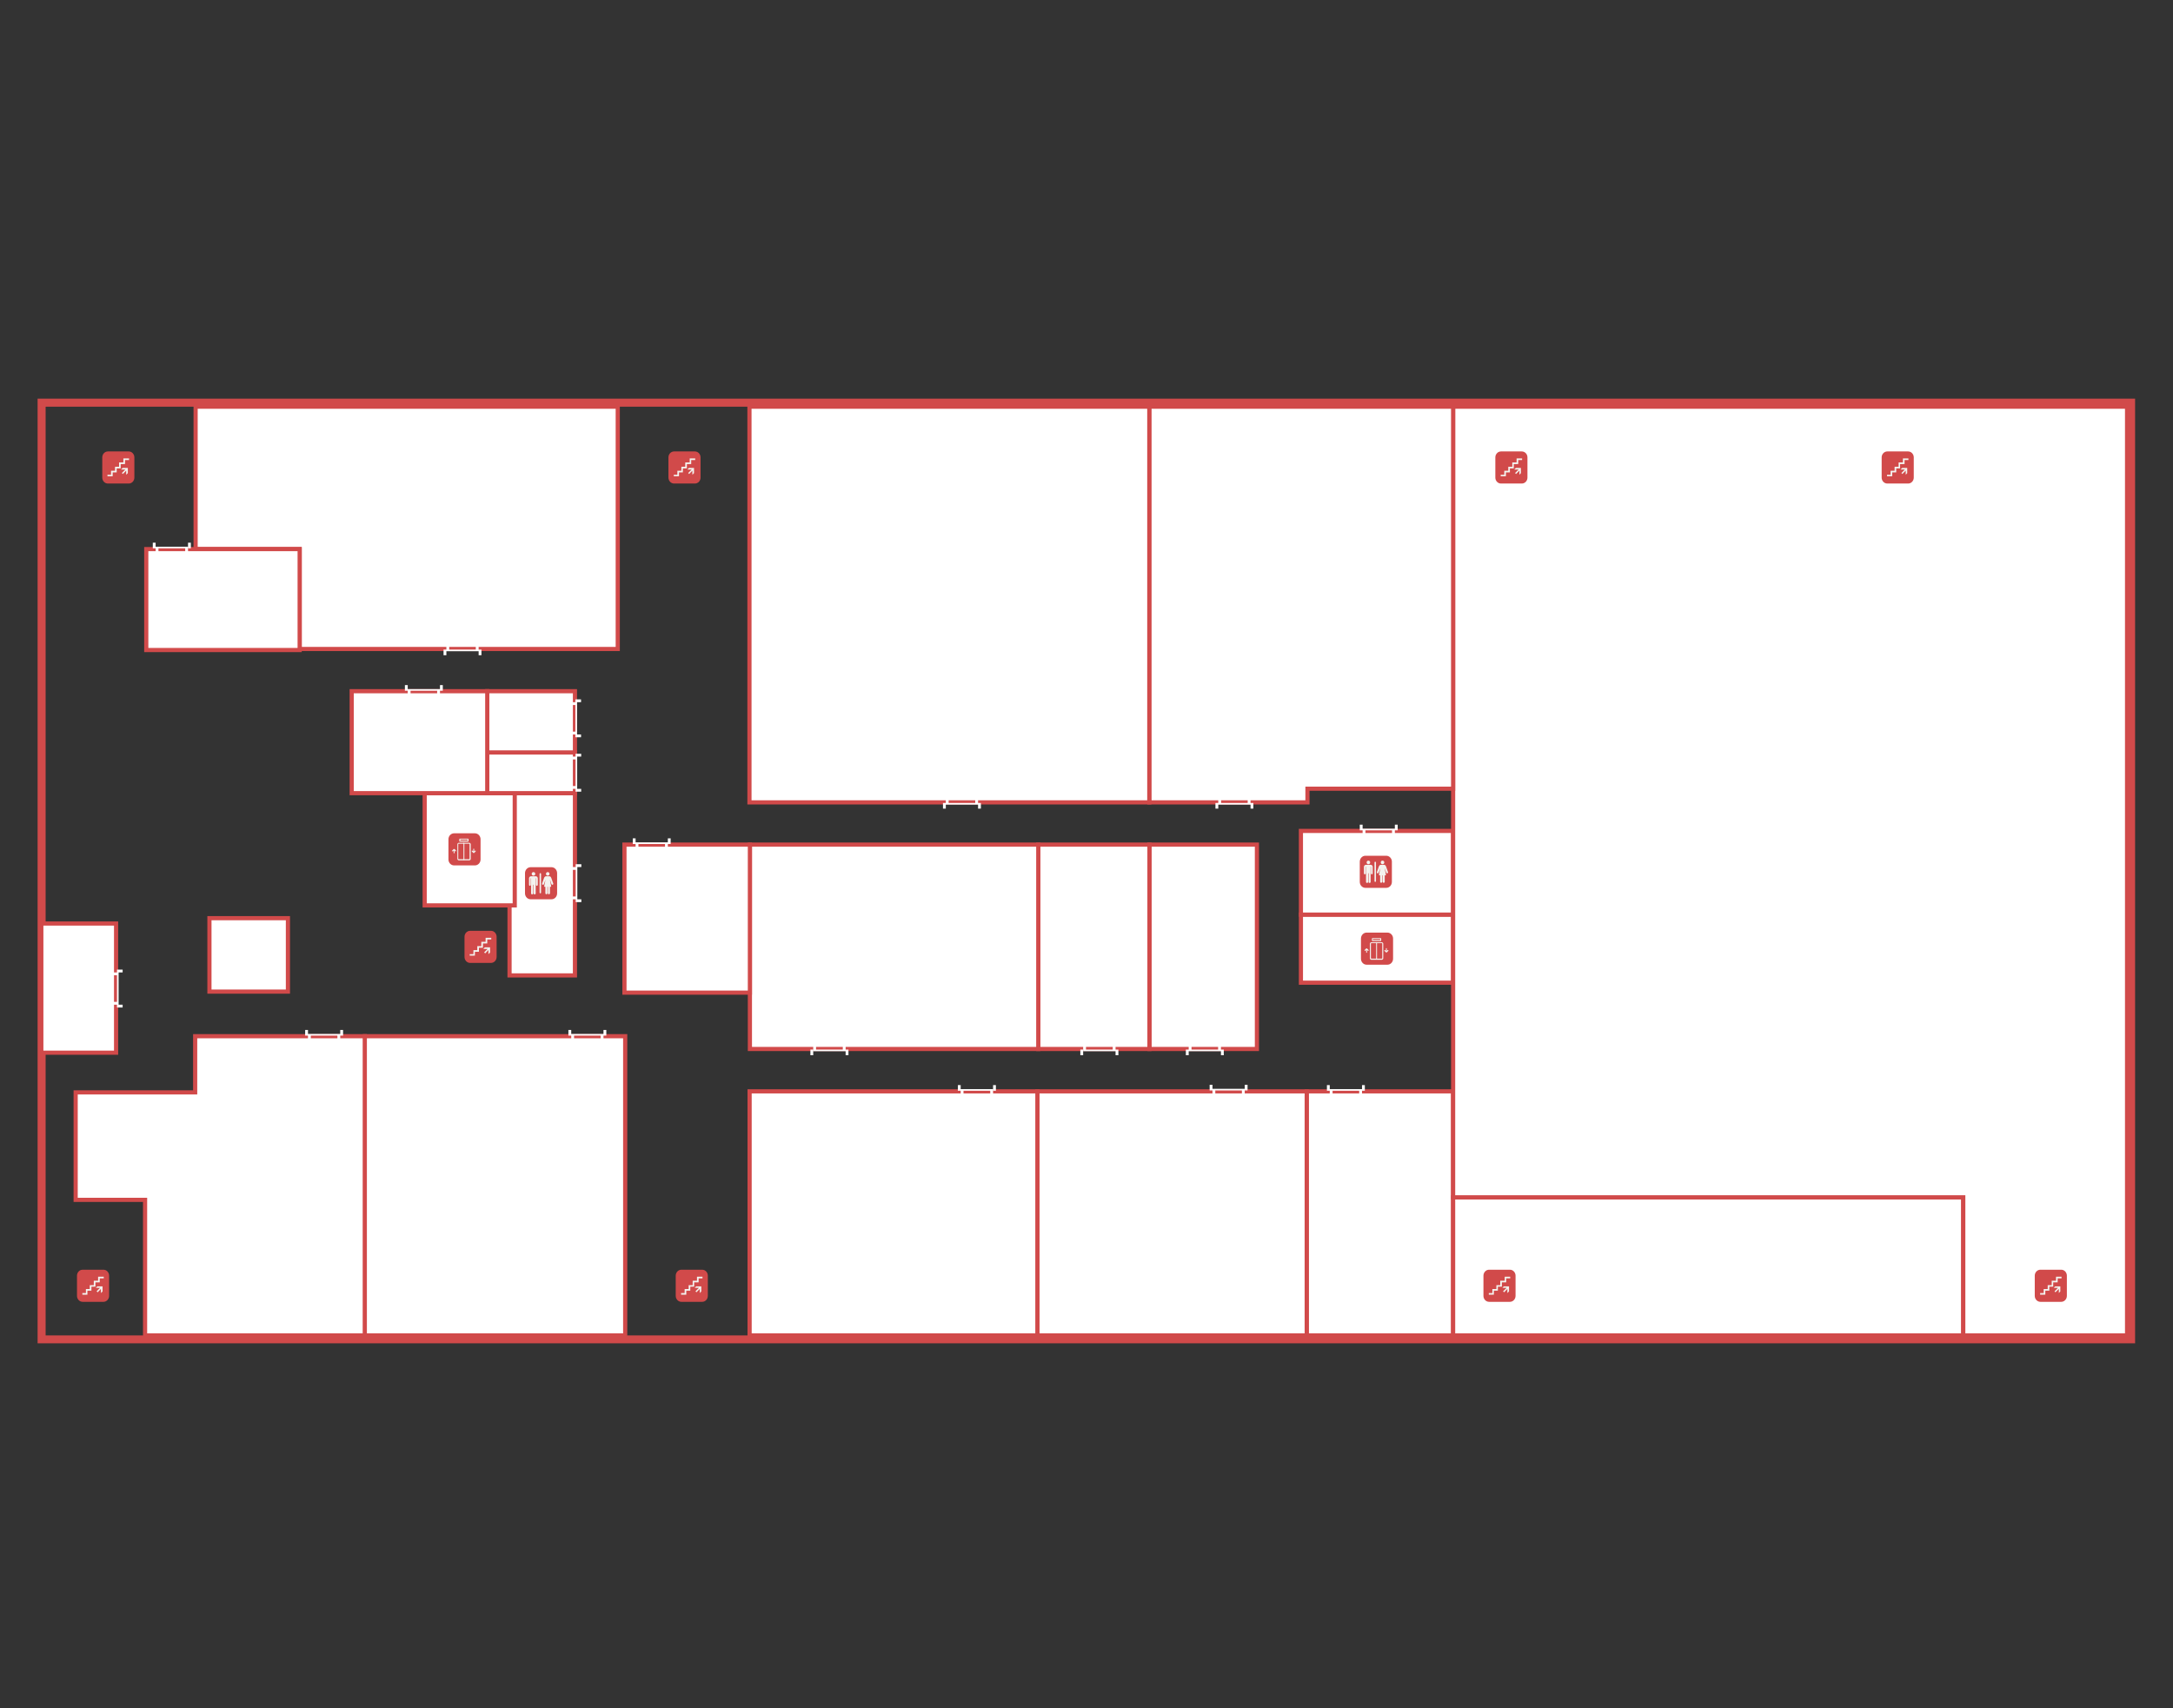 <?xml version="1.0" encoding="UTF-8"?>
<svg xmlns="http://www.w3.org/2000/svg" version="1.1" viewBox="0 0 1461.9 1149.1">
  <rect x="0" y="0" width="1461.9" height="1149.1" fill="#333333" stroke="none"/>
  <defs>
    <style>
      .cls-1, .cls-2 {
        fill: #fff;
      }

      .cls-1, .cls-2, .cls-3, .cls-4 {
        fill-rule: evenodd;
      }

      .cls-2 {
        stroke: #d14a4a;
        stroke-miterlimit: 10;
        stroke-width: 2.8px;
      }

      .cls-5, .cls-4 {
        fill: #f3f3ef;
      }

      .cls-3 {
        fill: #d14a4a;
      }
    </style>
  </defs>
  <!-- Generator: Adobe Illustrator 28.7.1, SVG Export Plug-In . SVG Version: 1.2.0 Build 142)  -->
  <g>
    <g id="_Слой_1" data-name="Слой_1">
      <path class="cls-3" d="M1436.4,268.2H25.3v635.5h1411.1V268.2h0ZM30.7,273.6h1400.3v624.8H30.7V273.6h0Z"/>
      <polygon id="f2-19" class="cls-2" points="879.1 734.2 879.1 898.4 977.6 898.4 977.6 805.5 977.6 734.2 879.1 734.2"/>
      <polygon id="f2-18" class="cls-2" points="697.9 734.2 697.9 898.4 879.1 898.4 879.1 734.2 697.9 734.2"/>
      <polygon id="f2-17" class="cls-2" points="504.3 734.2 504.3 898.4 697.9 898.4 697.9 734.2 504.3 734.2"/>
      <polygon id="f2-16" class="cls-2" points="245.4 697.1 245.4 898.4 420.6 898.4 420.6 697.1 245.4 697.1"/>
      <polygon id="f2-15" class="cls-2" points="245.4 697.1 131.3 697.1 131.3 734.9 50.9 734.9 50.9 807.2 97.6 807.2 97.6 898.4 245.4 898.4 245.4 697.1"/>
      <polygon id="f2-guard" class="cls-2" points="193.7 666.5 193.7 617.7 157.9 617.7 140.9 617.7 140.9 667.1 193.7 667.1 193.7 666.5"/>
      <polygon id="f2-tambur" class="cls-2" points="78.1 707.3 78.1 621.3 43.9 621.3 27.8 621.3 27.8 708.2 78.1 708.2 78.1 707.3"/>
      <polygon id="f2-elevator-right" class="cls-2" points="875.2 661.1 977.6 661.1 977.6 615.3 875.2 615.3 875.2 661.1"/>
      <polygon id="f2-toilet-right" class="cls-2" points="875.2 615.3 977.6 615.3 977.6 559 875.2 559 875.2 615.3"/>
      <polygon id="f2-14" class="cls-2" points="845.6 705.7 845.6 568.2 773.3 568.2 773.3 705.7 845.6 705.7"/>
      <polygon id="f2-13" class="cls-2" points="773.3 705.7 773.3 568.2 698.5 568.2 698.5 705.7 773.3 705.7"/>
      <polygon id="f2-12" class="cls-2" points="698.5 705.7 698.5 568.2 504.5 568.2 504.5 667.8 504.5 705.7 698.5 705.7"/>
      <polygon id="f2-11" class="cls-2" points="504.5 667.8 504.5 568.2 420.1 568.2 420.1 667.8 504.5 667.8"/>
      <polygon id="f2-toilet-left" class="cls-2" points="386.8 656.2 386.8 533.6 342.8 533.6 342.8 609.1 342.8 656.2 386.8 656.2"/>
      <polygon id="f2-elevator-center" class="cls-2" points="346.3 609.1 346.3 533.6 331.2 533.6 285.7 533.6 285.7 609.1 346.3 609.1"/>
      <polygon id="f2-9" class="cls-2" points="342.8 533.6 386.8 533.6 386.8 506.2 327.8 506.2 327.8 533.6 342.8 533.6"/>
      <polygon id="f2-8" class="cls-2" points="327.8 506.2 386.8 506.2 386.8 465 327.8 465 327.8 506.2"/>
      <polygon id="f2-7" class="cls-2" points="327.8 533.6 327.8 506.2 327.8 465 236.6 465 236.6 533.6 282.2 533.6 327.8 533.6"/>
      <polygon id="f2-6" class="cls-2" points="977.6 805.5 977.6 898.4 1320.8 898.4 1320.8 805.5 977.6 805.5"/>
      <polygon id="f2-5" class="cls-2" points="977.6 805.5 1320.8 805.5 1320.8 898.4 1431 898.4 1431 273.6 977.6 273.6 977.6 530.6 977.6 559 977.6 615.3 977.6 661.1 977.6 734.2 977.6 805.5"/>
      <polygon id="f2-4" class="cls-2" points="879.6 530.6 977.6 530.6 977.6 273.6 773.2 273.6 773.2 539.8 817.7 539.8 879.6 539.8 879.6 530.6"/>
      <polygon id="f2-3" class="cls-2" points="504.2 273.6 504.2 539.8 773.2 539.8 773.2 273.6 504.2 273.6"/>
      <polygon id="f2-2" class="cls-2" points="201.6 369.4 201.6 436.6 415.6 436.6 415.6 273.6 131.6 273.6 131.6 369.4 201.6 369.4"/>
      <polygon id="f2-1" class="cls-2" points="201.6 436.6 201.6 369.4 131.6 369.4 98.4 369.4 98.4 437.3 201.6 437.3 201.6 436.6"/>
      <g id="elevator_x5F_icon">
        <path class="cls-3" d="M305.5,560.6h14c2.1,0,3.8,1.8,3.8,4v13.6c0,2.2-1.7,4-3.8,4h-14c-2.1,0-3.8-1.8-3.8-4v-13.6c0-2.2,1.7-4,3.8-4Z"/>
        <path class="cls-4" d="M316.7,568c0-.6-.5-1-1-1h-7c-.6,0-1,.5-1,1v9.8c0,.6.5,1,1,1h7c.6,0,1-.5,1-1v-9.8ZM315.6,567.6c.2,0,.3.2.3.3v9.8c0,.2-.2.3-.3.3h-7c-.2,0-.3-.2-.3-.3v-9.8c0-.2.2-.3.3-.3h7Z"/>
        <path class="cls-4" d="M312.1,566.9c.2,0,.3.2.3.3v11.2c0,.2-.2.3-.3.3s-.3-.2-.3-.3v-11.2c0-.2.2-.3.3-.3Z"/>
        <path class="cls-4" d="M309,564.5c0-.2.2-.3.3-.3h5.6c.2,0,.3.2.3.3v1.4c0,.2-.2.3-.3.3h-5.6c-.2,0-.3-.2-.3-.3v-1.4h0ZM309.7,564.8v.7h4.9v-.7h-4.9Z"/>
        <path class="cls-4" d="M318.5,573.8c.1.1.4.1.5,0l1-1c.1-.1.1-.4,0-.5-.1-.1-.4-.1-.5,0l-.5.5v-1.6c0-.2-.2-.3-.3-.3s-.3.2-.3.3v1.6l-.5-.5c-.1-.1-.4-.1-.5,0-.1.1-.1.4,0,.5l1,1h0Z"/>
        <path class="cls-4" d="M305.3,571.2c.1-.1.4-.1.5,0l1,1c.1.1.1.4,0,.5-.1.1-.4.1-.5,0l-.5-.5v1.6c0,.2-.2.3-.3.3s-.3-.2-.3-.3v-1.6l-.5.5c-.1.1-.4.1-.5,0-.1-.1-.1-.4,0-.5l1-1h0Z"/>
      </g>
      <g id="toilet-icon">
        <path class="cls-3" d="M357,583.4h14c2.1,0,3.8,1.8,3.8,4v13.6c0,2.2-1.7,4-3.8,4h-14c-2.1,0-3.8-1.8-3.8-4v-13.6c0-2.2,1.7-4,3.8-4Z"/>
        <path class="cls-5" d="M360.5,589.5h-3.2c-.8,0-1.4.6-1.4,1.4v4.4c0,.3.2.6.6.6h0c.3,0,.6-.3.6-.6v-4.4s0,0,0,0c0,0,0-.1.1-.1,0,0,.1,0,.1.1v10.1c0,.4.3.7.7.7s.7-.3.7-.7v-5.8h.3v5.8c0,.4.3.7.7.7s.7-.3.7-.7c0-9.5,0-4.1,0-10.1,0,0,0-.1.1-.1,0,0,.1,0,.1.1h0v4.4c0,.3.3.6.6.6h0c.3,0,.6-.3.6-.6v-4.4s0,0,0,0c0-.8-.6-1.4-1.4-1.4h0Z"/>
        <circle class="cls-5" cx="358.9" cy="587.9" r="1.2"/>
        <path class="cls-5" d="M372.2,594.4s-1.1-3.1-1.3-3.7c-.3-.8-.7-1.2-1.4-1.2h-2.1c-.6,0-1.1.4-1.4,1.2-.2.5-1.3,3.6-1.3,3.7-.1.3,0,.7.4.8.3.1.7,0,.8-.4,0-.1.7-1.9,1.1-3,0,.3,0-.3-.9,4.4,0,.2.1.4.3.4h.5v4.3c0,.4.3.7.7.7s.7-.3.7-.7v-4.3h.3v4.3c0,.4.3.7.7.7s.7-.3.7-.7v-4.3h.5c.2,0,.4-.2.3-.4-.9-4.7-.8-4.2-.8-4.4.4,1.1,1,2.9,1,3,.1.3.5.5.8.4.3-.1.5-.4.4-.8h0Z"/>
        <circle class="cls-5" cx="368.5" cy="587.9" r="1.2"/>
        <path class="cls-5" d="M363.5,587.4c-.3,0-.5.2-.5.5v12.6c0,.3.2.5.5.5s.5-.2.5-.5v-12.6c0-.3-.2-.5-.5-.5Z"/>
      </g>
      <g id="stairs-icon">
        <path class="cls-3" d="M72.6,303.7h14c2.1,0,3.8,1.8,3.8,4v13.6c0,2.2-1.7,4-3.8,4h-14c-2.1,0-3.8-1.8-3.8-4v-13.6c0-2.2,1.7-4,3.8-4Z"/>
        <polygon class="cls-5" points="86 315.9 86 314.8 84.9 314.8 82.5 314.8 81.4 315.9 84.3 315.9 82 318.2 82.6 318.9 84.9 316.6 84.9 319.4 86 318.3 86 315.9"/>
        <polygon class="cls-5" points="75.8 317.8 78.5 317.8 78.5 315.1 81.2 315.1 81.2 312.2 84.1 312.2 84.1 309.5 86.8 309.5 86.8 308.4 83 308.4 83 311.1 80.1 311.1 80.1 314 77.4 314 77.4 316.7 74.7 316.7 74.7 319.4 72.3 319.4 72.3 320.4 75.8 320.4 75.8 317.8"/>
      </g>
      <g id="stairs-icon_29">
        <path class="cls-3" d="M55.6,854.2h14c2.1,0,3.8,1.8,3.8,4v13.6c0,2.2-1.7,4-3.8,4h-14c-2.1,0-3.8-1.8-3.8-4v-13.6c0-2.2,1.7-4,3.8-4Z"/>
        <polygon class="cls-5" points="69 866.4 69 865.4 67.9 865.4 65.5 865.4 64.4 866.4 67.3 866.4 65 868.7 65.7 869.4 67.9 867.1 67.9 869.9 69 868.8 69 866.4"/>
        <polygon class="cls-5" points="58.8 868.3 61.5 868.3 61.5 865.6 64.2 865.6 64.2 862.7 67.1 862.7 67.1 860 69.8 860 69.8 858.9 66 858.9 66 861.6 63.1 861.6 63.1 864.6 60.4 864.6 60.4 867.2 57.8 867.2 57.8 869.9 55.4 869.9 55.4 871 58.8 871 58.8 868.3"/>
      </g>
      <g id="stairs-icon_30">
        <path class="cls-3" d="M458.4,854.2h14c2.1,0,3.8,1.8,3.8,4v13.6c0,2.2-1.7,4-3.8,4h-14c-2.1,0-3.8-1.8-3.8-4v-13.6c0-2.2,1.7-4,3.8-4Z"/>
        <polygon class="cls-5" points="471.8 866.4 471.8 865.4 470.8 865.4 468.4 865.4 467.3 866.4 470.2 866.4 467.9 868.7 468.5 869.4 470.8 867.1 470.8 869.9 471.8 868.8 471.8 866.4"/>
        <polygon class="cls-5" points="461.7 868.3 464.4 868.3 464.4 865.6 467 865.6 467 862.7 470 862.7 470 860 472.6 860 472.6 858.9 468.9 858.9 468.9 861.6 466 861.6 466 864.6 463.3 864.6 463.3 867.2 460.6 867.2 460.6 869.9 458.2 869.9 458.2 871 461.7 871 461.7 868.3"/>
      </g>
      <g id="stairs-icon_31">
        <path class="cls-3" d="M1001.8,854.2h14c2.1,0,3.8,1.8,3.8,4v13.6c0,2.2-1.7,4-3.8,4h-14c-2.1,0-3.8-1.8-3.8-4v-13.6c0-2.2,1.7-4,3.8-4Z"/>
        <polygon class="cls-5" points="1015.2 866.4 1015.2 865.4 1014.1 865.4 1011.7 865.4 1010.7 866.4 1013.6 866.4 1011.2 868.7 1011.9 869.4 1014.1 867.1 1014.1 869.9 1015.2 868.8 1015.2 866.4"/>
        <polygon class="cls-5" points="1005 868.3 1007.7 868.3 1007.7 865.6 1010.4 865.6 1010.4 862.7 1013.3 862.7 1013.3 860 1016 860 1016 858.9 1012.3 858.9 1012.3 861.6 1009.3 861.6 1009.3 864.6 1006.7 864.6 1006.7 867.2 1004 867.2 1004 869.9 1001.6 869.9 1001.6 871 1005 871 1005 868.3"/>
      </g>
      <g id="stairs-icon_32">
        <path class="cls-3" d="M1372.7,854.2h14c2.1,0,3.8,1.8,3.8,4v13.6c0,2.2-1.7,4-3.8,4h-14c-2.1,0-3.8-1.8-3.8-4v-13.6c0-2.2,1.7-4,3.8-4Z"/>
        <polygon class="cls-5" points="1386.1 866.4 1386.1 865.4 1385.1 865.4 1382.7 865.4 1381.6 866.4 1384.5 866.4 1382.2 868.7 1382.8 869.4 1385.1 867.1 1385.1 869.9 1386.1 868.8 1386.1 866.4"/>
        <polygon class="cls-5" points="1376 868.3 1378.7 868.3 1378.7 865.6 1381.3 865.6 1381.3 862.7 1384.3 862.7 1384.3 860 1386.9 860 1386.9 858.9 1383.2 858.9 1383.2 861.6 1380.3 861.6 1380.3 864.6 1377.6 864.6 1377.6 867.2 1374.9 867.2 1374.9 869.9 1372.5 869.9 1372.5 871 1376 871 1376 868.3"/>
      </g>
      <g id="stairs-icon_33">
        <path class="cls-3" d="M453.5,303.7h14c2.1,0,3.8,1.8,3.8,4v13.6c0,2.2-1.7,4-3.8,4h-14c-2.1,0-3.8-1.8-3.8-4v-13.6c0-2.2,1.7-4,3.8-4Z"/>
        <polygon class="cls-5" points="466.9 315.9 466.9 314.8 465.8 314.8 463.5 314.8 462.4 315.9 465.3 315.9 463 318.2 463.6 318.9 465.8 316.6 465.8 319.4 466.9 318.3 466.9 315.9"/>
        <polygon class="cls-5" points="456.8 317.8 459.4 317.8 459.4 315.1 462.1 315.1 462.1 312.2 465 312.2 465 309.5 467.7 309.5 467.7 308.4 464 308.4 464 311.1 461 311.1 461 314 458.4 314 458.4 316.7 455.7 316.7 455.7 319.4 453.3 319.4 453.3 320.4 456.8 320.4 456.8 317.8"/>
      </g>
      <g id="stairs-icon_34">
        <path class="cls-3" d="M1009.8,303.7h14c2.1,0,3.8,1.8,3.8,4v13.6c0,2.2-1.7,4-3.8,4h-14c-2.1,0-3.8-1.8-3.8-4v-13.6c0-2.2,1.7-4,3.8-4Z"/>
        <polygon class="cls-5" points="1023.2 315.9 1023.2 314.8 1022.2 314.8 1019.8 314.8 1018.7 315.9 1021.6 315.9 1019.3 318.2 1019.9 318.9 1022.2 316.6 1022.2 319.4 1023.2 318.3 1023.2 315.9"/>
        <polygon class="cls-5" points="1013.1 317.8 1015.8 317.8 1015.8 315.1 1018.4 315.1 1018.4 312.2 1021.4 312.2 1021.4 309.5 1024 309.5 1024 308.4 1020.3 308.4 1020.3 311.1 1017.4 311.1 1017.4 314 1014.7 314 1014.7 316.7 1012 316.7 1012 319.4 1009.6 319.4 1009.6 320.4 1013.1 320.4 1013.1 317.8"/>
      </g>
      <g id="stairs-icon_35">
        <path class="cls-3" d="M1269.7,303.7h14c2.1,0,3.8,1.8,3.8,4v13.6c0,2.2-1.7,4-3.8,4h-14c-2.1,0-3.8-1.8-3.8-4v-13.6c0-2.2,1.7-4,3.8-4Z"/>
        <polygon class="cls-5" points="1283.1 315.9 1283.1 314.8 1282.1 314.8 1279.7 314.8 1278.6 315.9 1281.5 315.9 1279.2 318.2 1279.8 318.9 1282.1 316.6 1282.1 319.4 1283.1 318.3 1283.1 315.9"/>
        <polygon class="cls-5" points="1273 317.8 1275.7 317.8 1275.7 315.1 1278.3 315.1 1278.3 312.2 1281.3 312.2 1281.3 309.5 1283.9 309.5 1283.9 308.4 1280.2 308.4 1280.2 311.1 1277.3 311.1 1277.3 314 1274.6 314 1274.6 316.7 1271.9 316.7 1271.9 319.4 1269.5 319.4 1269.5 320.4 1273 320.4 1273 317.8"/>
      </g>
      <g id="toilet-icon_36">
        <path class="cls-3" d="M918.6,575.7h14c2.1,0,3.8,1.8,3.8,4v13.6c0,2.2-1.7,4-3.8,4h-14c-2.1,0-3.8-1.8-3.8-4v-13.6c0-2.2,1.7-4,3.8-4Z"/>
        <path class="cls-5" d="M922.2,581.8h-3.2c-.8,0-1.4.6-1.4,1.4v4.4c0,.3.2.6.6.6h0c.3,0,.6-.3.6-.6v-4.4s0,0,0,0c0,0,0-.1.1-.1s.1,0,.1.1v10.1c0,.4.3.7.7.7s.7-.3.7-.7v-5.8h.3v5.8c0,.4.3.7.7.7s.7-.3.7-.7c0-9.5,0-4.1,0-10.1,0,0,0-.1.1-.1,0,0,.1,0,.1.1h0v4.4c0,.3.3.6.6.6h0c.3,0,.6-.3.6-.6v-4.4s0,0,0,0c0-.8-.6-1.4-1.4-1.4h0Z"/>
        <circle class="cls-5" cx="920.6" cy="580.2" r="1.2"/>
        <path class="cls-5" d="M933.8,586.7s-1.1-3.1-1.3-3.7c-.3-.8-.7-1.2-1.4-1.2h-2.1c-.6,0-1.1.4-1.4,1.2-.2.5-1.3,3.6-1.3,3.7-.1.3,0,.7.4.8.3.1.7,0,.8-.4,0-.1.7-1.9,1.1-3,0,.3,0-.3-.9,4.4,0,.2.1.4.3.4h.5v4.3c0,.4.3.7.7.7s.7-.3.7-.7v-4.3h.3v4.3c0,.4.3.7.7.7s.7-.3.7-.7v-4.3h.5c.2,0,.4-.2.3-.4-.9-4.7-.8-4.2-.8-4.4.4,1.1,1,2.9,1,3,.1.3.5.5.8.4.3-.1.5-.4.4-.8h0Z"/>
        <circle class="cls-5" cx="930.1" cy="580.2" r="1.2"/>
        <path class="cls-5" d="M925.2,579.7c-.3,0-.5.2-.5.5v12.6c0,.3.2.5.5.5s.5-.2.5-.5v-12.6c0-.3-.2-.5-.5-.5Z"/>
      </g>
      <g id="elevator_x5F_icon_37">
        <path class="cls-3" d="M919.4,627.4h14c2.1,0,3.8,1.8,3.8,4v13.6c0,2.2-1.7,4-3.8,4h-14c-2.1,0-3.8-1.8-3.8-4v-13.6c0-2.2,1.7-4,3.8-4Z"/>
        <path class="cls-4" d="M930.6,634.9c0-.6-.5-1-1-1h-7c-.6,0-1,.5-1,1v9.8c0,.6.5,1,1,1h7c.6,0,1-.5,1-1v-9.8ZM929.6,634.5c.2,0,.3.2.3.3v9.8c0,.2-.2.3-.3.3h-7c-.2,0-.3-.2-.3-.3v-9.8c0-.2.2-.3.3-.3h7Z"/>
        <path class="cls-4" d="M926.1,633.8c.2,0,.3.2.3.3v11.2c0,.2-.2.3-.3.3s-.3-.2-.3-.3v-11.2c0-.2.2-.3.3-.3Z"/>
        <path class="cls-4" d="M923,631.4c0-.2.2-.3.3-.3h5.6c.2,0,.3.2.3.3v1.4c0,.2-.2.3-.3.3h-5.6c-.2,0-.3-.2-.3-.3v-1.4h0ZM923.6,631.7v.7h4.9v-.7h-4.9Z"/>
        <path class="cls-4" d="M932.5,640.7c.1.1.4.1.5,0l1-1c.1-.1.1-.4,0-.5-.1-.1-.4-.1-.5,0l-.5.5v-1.6c0-.2-.2-.3-.3-.3s-.3.2-.3.3v1.6l-.5-.5c-.1-.1-.4-.1-.5,0-.1.1-.1.4,0,.5l1,1h0Z"/>
        <path class="cls-4" d="M919.2,638.1c.1-.1.4-.1.5,0l1,1c.1.1.1.4,0,.5-.1.1-.4.1-.5,0l-.5-.5v1.6c0,.2-.2.3-.3.3s-.3-.2-.3-.3v-1.6l-.5.5c-.1.1-.4.1-.5,0-.1-.1-.1-.4,0-.5l1-1h0Z"/>
      </g>
      <g id="stairs-icon_29-2" data-name="stairs-icon_29">
        <path class="cls-3" d="M316.3,626.2h14c2.1,0,3.8,1.8,3.8,4v13.6c0,2.2-1.7,4-3.8,4h-14c-2.1,0-3.8-1.8-3.8-4v-13.6c0-2.2,1.7-4,3.8-4Z"/>
        <polygon class="cls-5" points="329.7 638.4 329.7 637.3 328.6 637.3 326.2 637.3 325.1 638.4 328 638.4 325.7 640.7 326.4 641.4 328.6 639.1 328.6 641.9 329.7 640.8 329.7 638.4"/>
        <polygon class="cls-5" points="319.5 640.3 322.2 640.3 322.2 637.6 324.9 637.6 324.9 634.7 327.8 634.7 327.8 632 330.5 632 330.5 630.9 326.7 630.9 326.7 633.6 323.8 633.6 323.8 636.5 321.1 636.5 321.1 639.2 318.5 639.2 318.5 641.9 316 641.9 316 642.9 319.5 642.9 319.5 640.3"/>
      </g>
      <path id="path1330" class="cls-1" d="M841.3,540.2h-21.7v1.1h21.7v-1.1ZM841.3,540.2v3.8h1.9v-3.8h-1.9ZM819.6,540.2h-1.9v3.8h1.9v-3.8ZM819.6,540.2v-10.9h1.9v10.9h-1.9ZM841.3,540.2v-10.9h-1.9v10.9h1.9Z"/>
      <path id="path1330-2" data-name="path1330" class="cls-1" d="M658,540.2h-21.7v1.1h21.7v-1.1ZM658,540.2v3.8h1.9v-3.8h-1.9ZM636.3,540.2h-1.9v3.8h1.9v-3.8ZM636.3,540.2v-10.9h1.9v10.9h-1.9ZM658,540.2v-10.9h-1.9v10.9h1.9Z"/>
      <path id="path1330-3" data-name="path1330" class="cls-1" d="M322,437h-21.7v1.1h21.7v-1.1ZM322,437v3.8h1.9v-3.8h-1.9ZM300.3,437h-1.9v3.8h1.9v-3.8ZM300.3,437v-10.9h1.9v10.9h-1.9ZM322,437v-10.9h-1.9v10.9h1.9Z"/>
      <path id="path1330-4" data-name="path1330" class="cls-1" d="M104.7,368.9h21.7v-1.1h-21.7v1.1ZM104.7,368.9v-3.8h-1.9v3.8h1.9ZM126.5,368.9h1.9v-3.8h-1.9v3.8ZM126.5,368.9v10.9h-1.9v-10.9h1.9ZM104.7,368.9v10.9h1.9v-10.9h-1.9Z"/>
      <path id="path1330-5" data-name="path1330" class="cls-1" d="M916.7,558.6h21.7v-1.1h-21.7v1.1ZM916.7,558.6v-3.8h-1.9v3.8h1.9ZM938.4,558.6h1.9v-3.8h-1.9v3.8ZM938.4,558.6v10.9h-1.9v-10.9h1.9ZM916.7,558.6v10.9h1.9v-10.9h-1.9Z"/>
      <path id="path1330-6" data-name="path1330" class="cls-1" d="M274.3,464.7h21.7v-1.1h-21.7v1.1ZM274.3,464.7v-3.8h-1.9v3.8h1.9ZM296,464.7h1.9v-3.8h-1.9v3.8ZM296,464.7v10.9h-1.9v-10.9h1.9ZM274.3,464.7v10.9h1.9v-10.9h-1.9Z"/>
      <path id="path1330-7" data-name="path1330" class="cls-1" d="M387.1,472.4v21.7h1.1v-21.7h-1.1ZM387.1,472.4h3.8v-1.9h-3.8v1.9ZM387.1,494.1v1.9h3.8v-1.9h-3.8ZM387.1,494.1h-10.9v-1.9h10.9v1.9ZM387.1,472.4h-10.9v1.9h10.9v-1.9Z"/>
      <path id="path1330-8" data-name="path1330" class="cls-1" d="M387.2,509v21.7h1.1v-21.7h-1.1ZM387.2,509h3.8v-1.9h-3.8v1.9ZM387.2,530.7v1.9h3.8v-1.9h-3.8ZM387.2,530.7h-10.9v-1.9h10.9v1.9ZM387.2,509h-10.9v1.9h10.9v-1.9Z"/>
      <path id="path1330-9" data-name="path1330" class="cls-1" d="M387.3,583.3v21.7h1.1v-21.7h-1.1ZM387.3,583.3h3.8v-1.9h-3.8v1.9ZM387.3,605v1.9h3.8v-1.9h-3.8ZM387.3,605h-10.9v-1.9h10.9v1.9ZM387.3,583.3h-10.9v1.9h10.9v-1.9Z"/>
      <path id="path1330-10" data-name="path1330" class="cls-1" d="M427.6,567.8h21.7v-1.1h-21.7v1.1ZM427.6,567.8v-3.8h-1.9v3.8h1.9ZM449.3,567.8h1.9v-3.8h-1.9v3.8ZM449.3,567.8v10.9h-1.9v-10.9h1.9ZM427.6,567.8v10.9h1.9v-10.9h-1.9Z"/>
      <path id="path1330-11" data-name="path1330" class="cls-1" d="M568.9,706.1h-21.7v1.1h21.7v-1.1ZM568.9,706.1v3.8h1.9v-3.8h-1.9ZM547.1,706.1h-1.9v3.8h1.9v-3.8ZM547.1,706.1v-10.9h1.9v10.9h-1.9ZM568.9,706.1v-10.9h-1.9v10.9h1.9Z"/>
      <path id="path1330-12" data-name="path1330" class="cls-1" d="M750.5,706.1h-21.7v1.1h21.7v-1.1ZM750.5,706.1v3.8h1.9v-3.8h-1.9ZM728.7,706.1h-1.9v3.8h1.9v-3.8ZM728.7,706.1v-10.9h1.9v10.9h-1.9ZM750.5,706.1v-10.9h-1.9v10.9h1.9Z"/>
      <path id="path1330-13" data-name="path1330" class="cls-1" d="M821.4,706.1h-21.7v1.1h21.7v-1.1ZM821.4,706.1v3.8h1.9v-3.8h-1.9ZM799.7,706.1h-1.9v3.8h1.9v-3.8ZM799.7,706.1v-10.9h1.9v10.9h-1.9ZM821.4,706.1v-10.9h-1.9v10.9h1.9Z"/>
      <path id="path1330-14" data-name="path1330" class="cls-1" d="M207.2,696.7h21.7v-1.1h-21.7v1.1ZM207.2,696.7v-3.8h-1.9v3.8h1.9ZM228.9,696.7h1.9v-3.8h-1.9v3.8ZM228.9,696.7v10.9h-1.9v-10.9h1.9ZM207.2,696.7v10.9h1.9v-10.9h-1.9Z"/>
      <path id="path1330-15" data-name="path1330" class="cls-1" d="M384.3,696.7h21.7v-1.1h-21.7v1.1ZM384.3,696.7v-3.8h-1.9v3.8h1.9ZM406,696.7h1.9v-3.8h-1.9v3.8ZM406,696.7v10.9h-1.9v-10.9h1.9ZM384.3,696.7v10.9h1.9v-10.9h-1.9Z"/>
      <path id="path1330-16" data-name="path1330" class="cls-1" d="M78.7,654.2v21.7h1.1v-21.7h-1.1ZM78.7,654.2h3.8v-1.9h-3.8v1.9ZM78.7,675.9v1.9h3.8v-1.9h-3.8ZM78.7,675.9h-10.9v-1.9h10.9v1.9ZM78.7,654.2h-10.9v1.9h10.9v-1.9Z"/>
      <path id="path1330-17" data-name="path1330" class="cls-1" d="M646.3,733.8h21.7v-1.1h-21.7v1.1ZM646.3,733.8v-3.8h-1.9v3.8h1.9ZM668.1,733.8h1.9v-3.8h-1.9v3.8ZM668.1,733.8v10.9h-1.9v-10.9h1.9ZM646.3,733.8v10.9h1.9v-10.9h-1.9Z"/>
      <path id="path1330-18" data-name="path1330" class="cls-1" d="M815.7,733.6h21.7v-1.1h-21.7v1.1ZM815.7,733.6v-3.8h-1.9v3.8h1.9ZM837.4,733.6h1.9v-3.8h-1.9v3.8ZM837.4,733.6v10.9h-1.9v-10.9h1.9ZM815.7,733.6v10.9h1.9v-10.9h-1.9Z"/>
      <path id="path1330-19" data-name="path1330" class="cls-1" d="M894.6,733.8h21.7v-1.1h-21.7v1.1ZM894.6,733.8v-3.8h-1.9v3.8h1.9ZM916.3,733.8h1.9v-3.8h-1.9v3.8ZM916.3,733.8v10.9h-1.9v-10.9h1.9ZM894.6,733.8v10.9h1.9v-10.9h-1.9Z"/>
    </g>
  </g>
</svg>